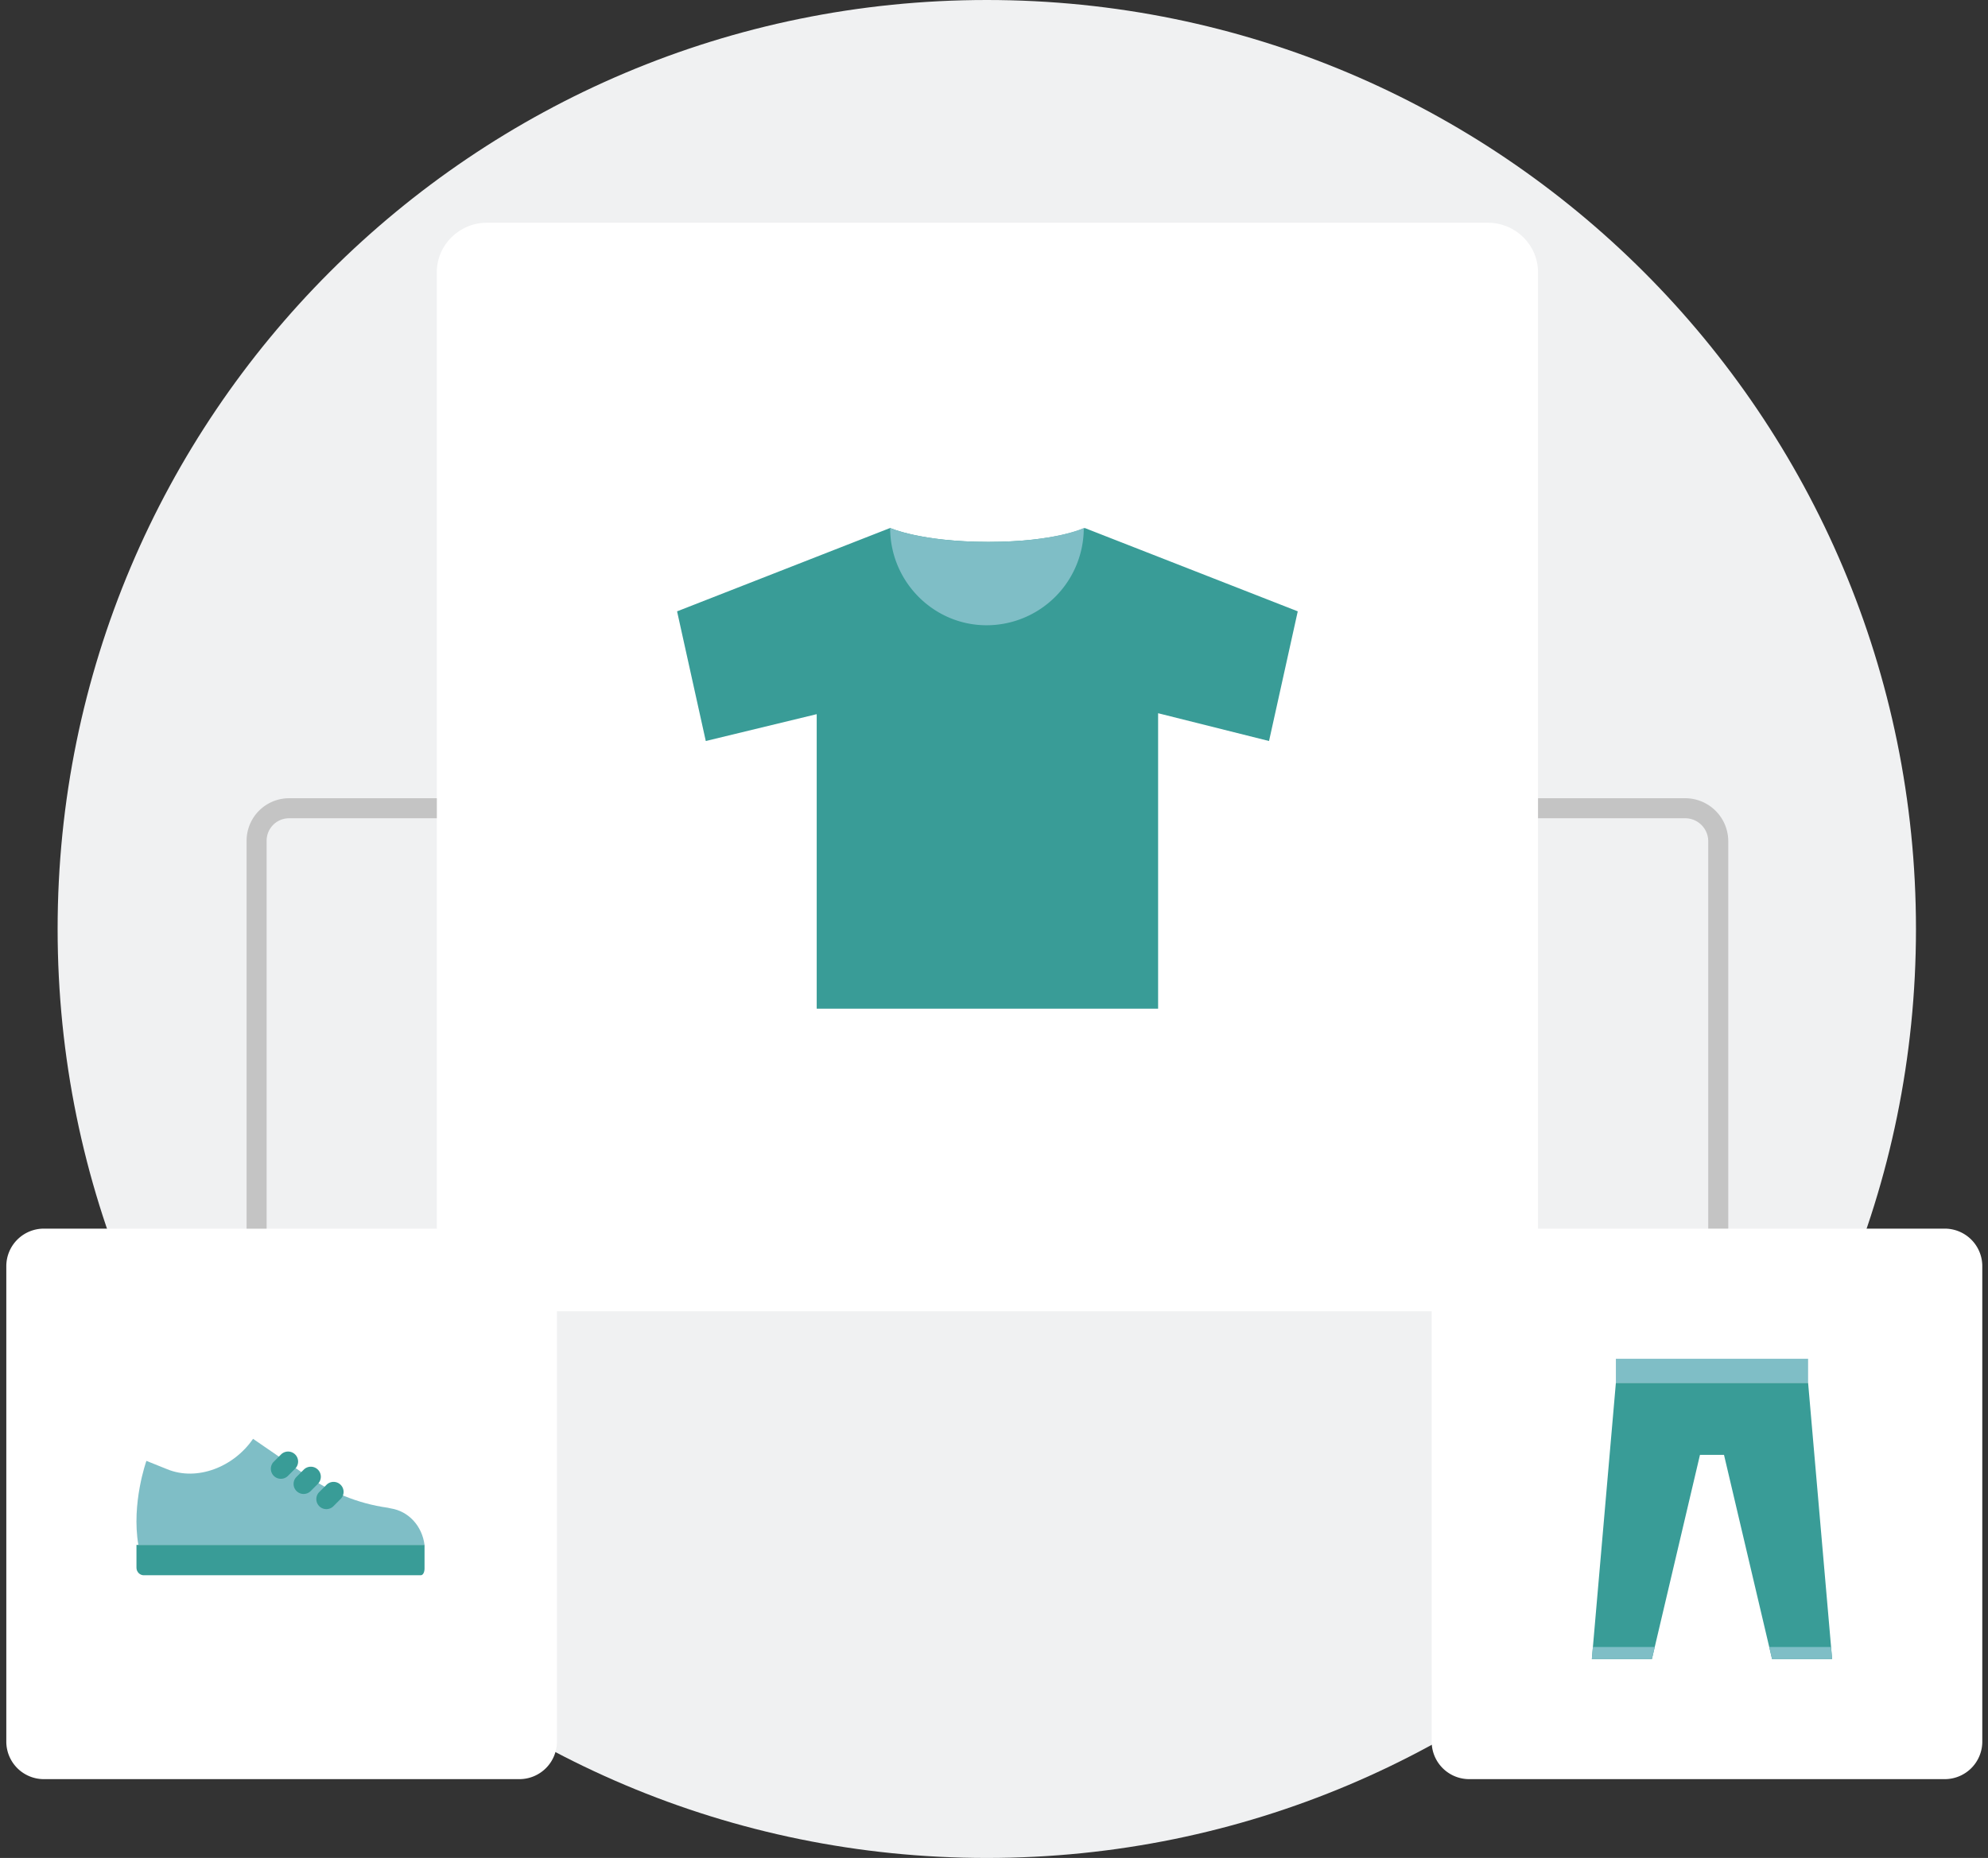 <svg width="138" height="129" viewBox="0 0 138 129" fill="none" xmlns="http://www.w3.org/2000/svg"><rect x="0" y="0" width="138" height="129" fill="#333333" stroke="none"/><path d="M133 64.5c0 35.636-28.864 64.5-64.5 64.5C32.864 129 4 100.136 4 64.5 4 28.864 32.864 0 68.5 0 104.136 0 133 28.864 133 64.5Z" fill="#F0F1F2"/><path d="M30.32 18.91c0-1.904 1.561-3.447 3.487-3.447h69.472c1.925 0 3.486 1.543 3.486 3.447v68.682c0 1.904-1.561 3.446-3.486 3.446H33.807c-1.926 0-3.486-1.542-3.486-3.446V18.91Z" fill="#fff"/><path d="M75.295 36.659s-1.993.965-6.688.965c-4.694 0-6.817-.965-6.817-.965L47 42.446l1.993 9.003 7.7-1.864v20.45h23.699V49.52l7.7 1.929 1.994-9.003-14.79-5.787Z" fill="#399C97"/><path d="M75.232 36.659a6.752 6.752 0 0 1-6.752 6.753c-3.666 0-6.689-3.023-6.689-6.753 0 0 2.187.965 6.817.965 4.63 0 6.624-.965 6.624-.965Z" fill="#7FBEC6"/><path d="M.438 87.91a2.606 2.606 0 0 1 2.606-2.605h33.01a2.606 2.606 0 0 1 2.606 2.606v33.01a2.606 2.606 0 0 1-2.606 2.606H3.044a2.606 2.606 0 0 1-2.606-2.606v-33.01Z" fill="#fff"/><path d="M10.163 101.43s-1.054 2.942-.558 5.836H29.47c-.173-1.339-1.125-2.344-2.337-2.535l-.217-.048c-2.077-.287-4.025-1.1-5.8-2.344l-3.55-2.44c-1.341 1.961-3.895 2.966-5.973 2.105l-1.429-.574Z" fill="#7FBEC6"/><path d="M29.47 107.266v1.637c0 .234-.09.468-.266.468H9.973c-.25 0-.5-.215-.5-.526v-1.579h19.996Z" fill="#399C97"/><path fill-rule="evenodd" clip-rule="evenodd" d="M20.49 100.986a.695.695 0 0 1 0 .983l-.526.526a.696.696 0 0 1-.983-.983l.526-.526a.694.694 0 0 1 .983 0Zm1.578 1.053a.695.695 0 0 1 0 .983l-.526.526a.696.696 0 0 1-.983-.983l.526-.526a.694.694 0 0 1 .983 0Zm1.579 1.053a.694.694 0 0 1 0 .982l-.526.527a.696.696 0 0 1-.983-.983l.526-.526a.694.694 0 0 1 .983 0Z" fill="#399C97"/><path d="M99.382 87.91a2.606 2.606 0 0 1 2.606-2.605h33.01a2.606 2.606 0 0 1 2.606 2.606v33.01a2.606 2.606 0 0 1-2.606 2.606h-33.01a2.606 2.606 0 0 1-2.606-2.606v-33.01Z" fill="#fff"/><path d="m110.501 115.188 1.668-19.18h13.343l1.668 19.18h-4.17l-3.336-14.177h-1.668l-3.336 14.177h-4.169Z" fill="#399C97"/><path fill="#7FBEC6" d="M112.169 94.339h13.343v1.668h-13.343zm-1.597 20.014h4.294l-.196.834h-4.169l.071-.834Zm12.245 0h4.286l.076.834h-4.169l-.193-.834Z"/><path d="M30.322 56.117H20.068a2.256 2.256 0 0 0-2.255 2.255v26.933m88.953-29.188h10.212a2.296 2.296 0 0 1 2.297 2.297v26.89" stroke="#C4C4C4" stroke-width="1.39"/></svg>